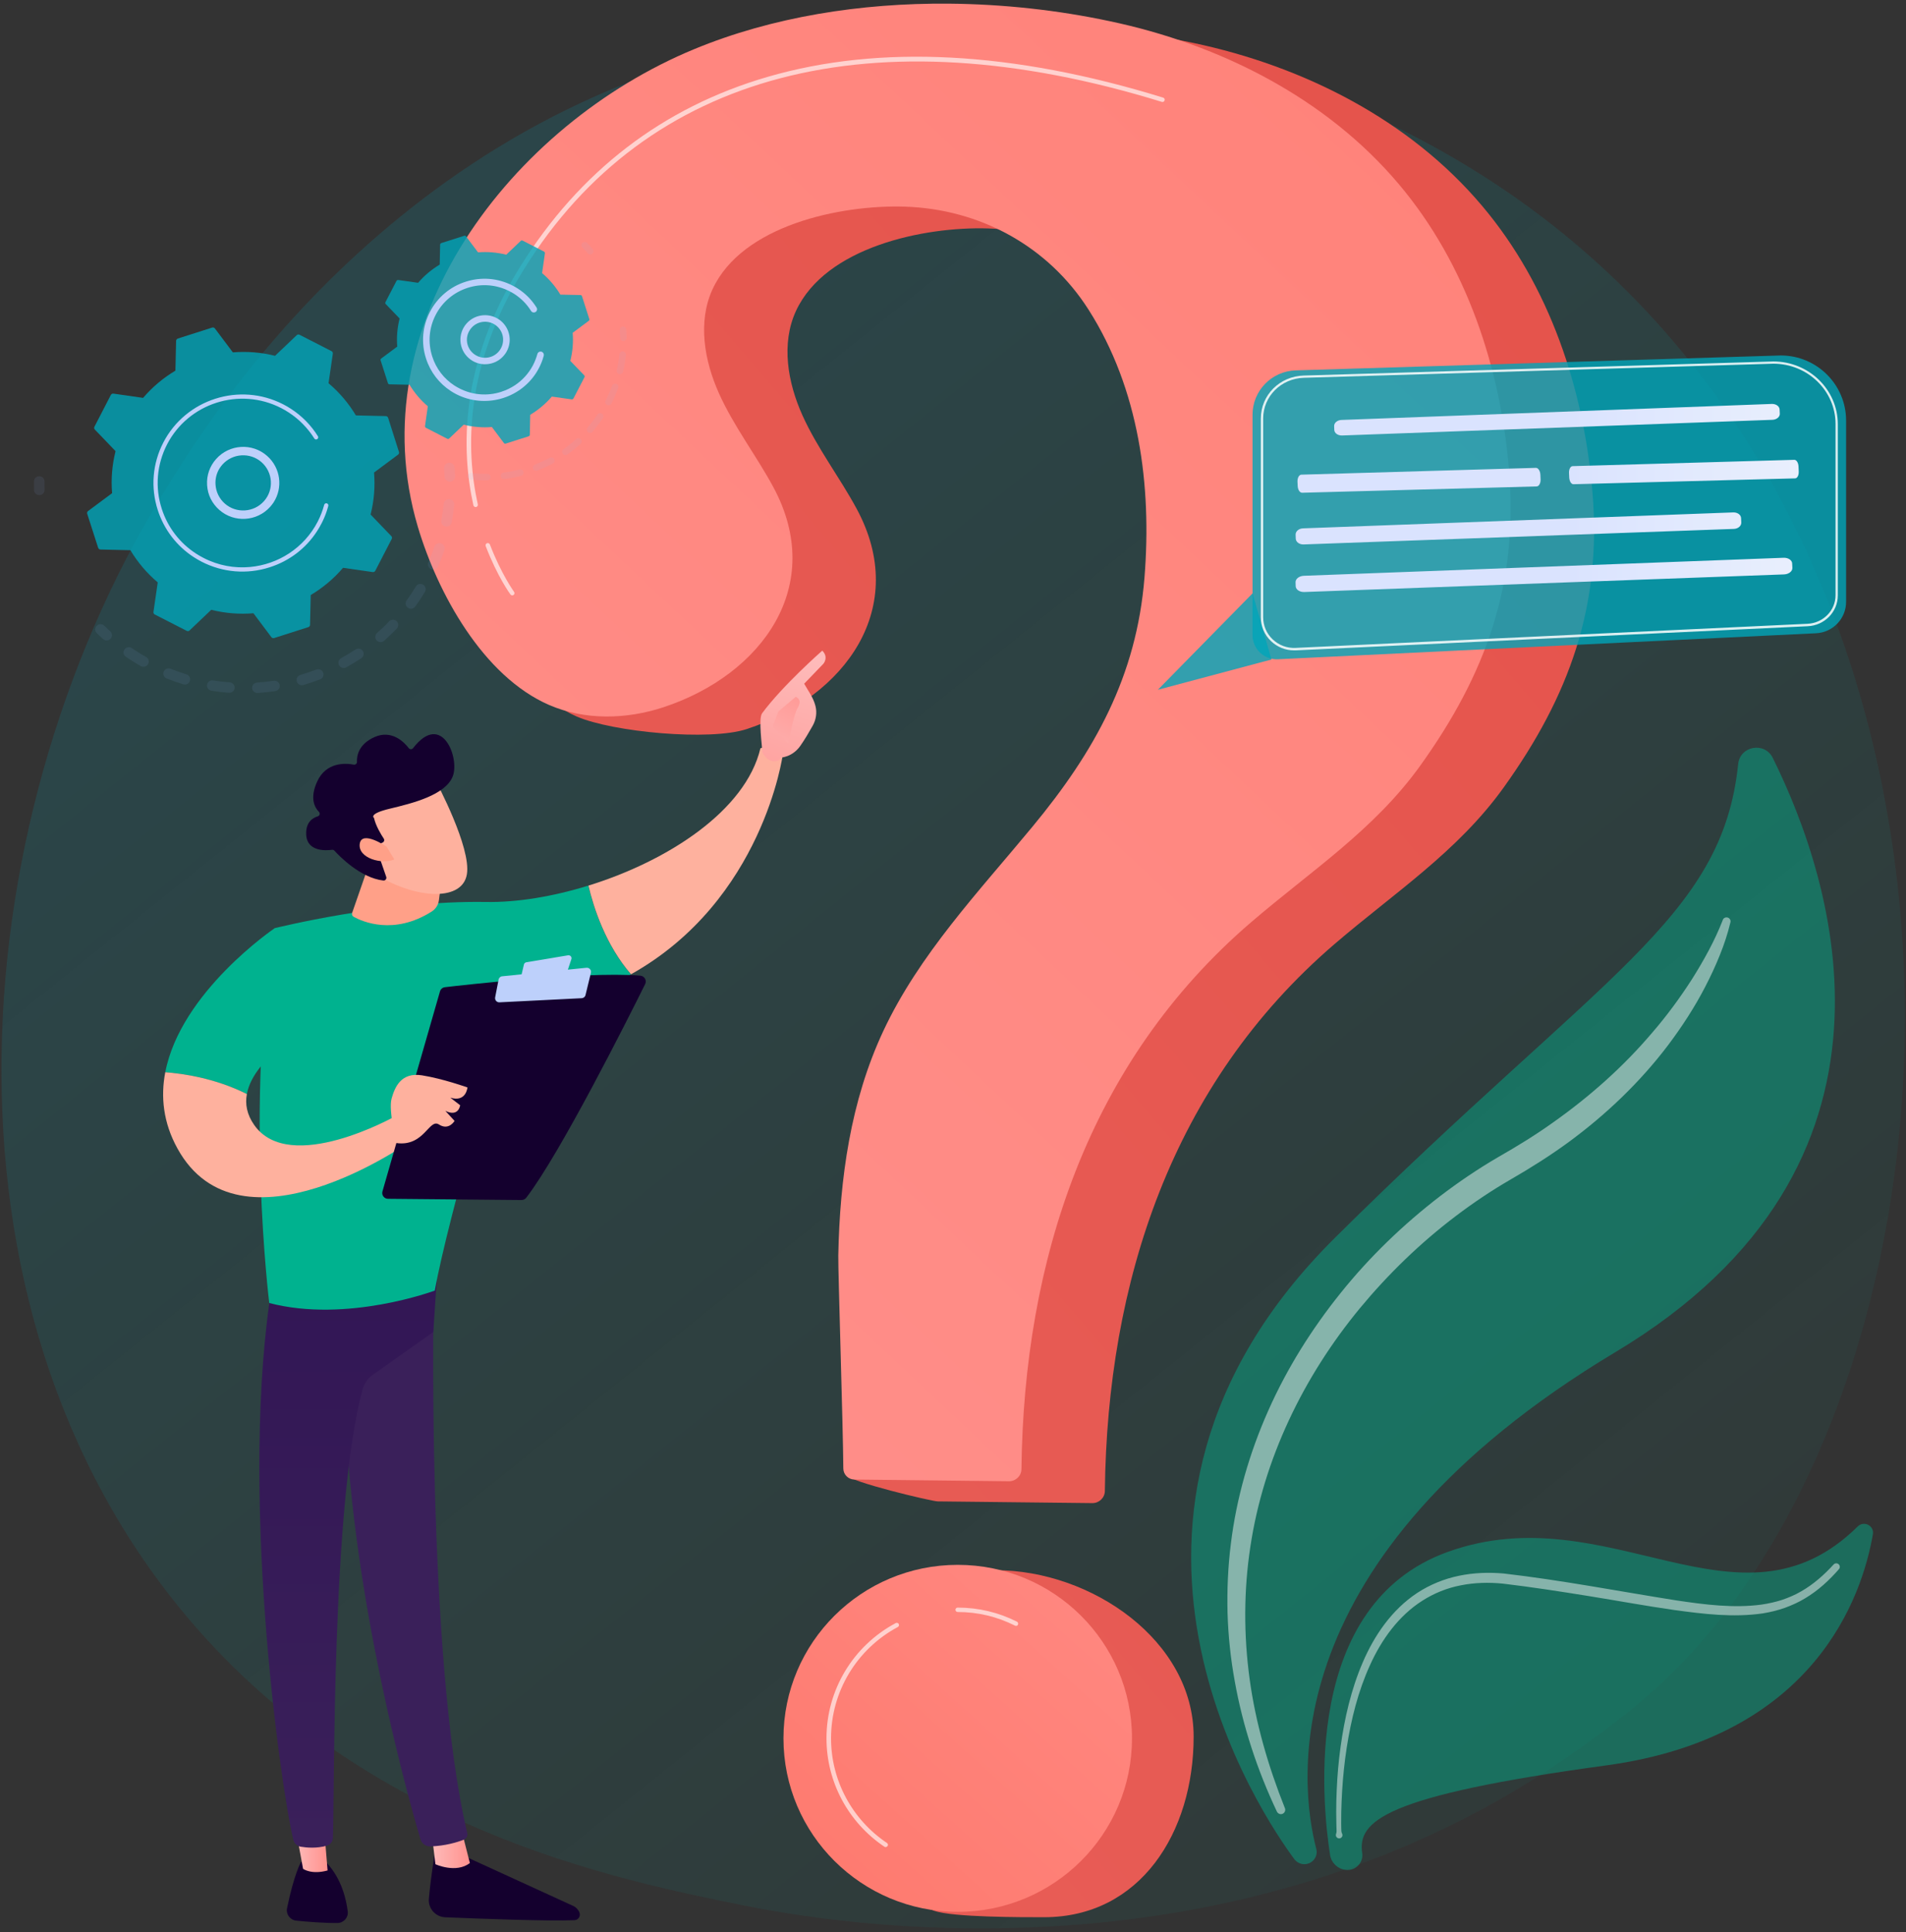 <svg width="440" height="446" viewBox="0 0 440 446" fill="none" xmlns="http://www.w3.org/2000/svg">
<rect x="0" y="0" width="440" height="446" fill="#333333" stroke="none"/>
<path d="M388.81 383.335C379.789 392.792 371.246 398.886 364.504 403.71C285.211 460.344 191.398 443.841 171.459 439.811C142.021 433.86 85.105 422.34 43.953 374.163C-18.302 301.279 -8.612 186.439 39.681 110.635C48.511 96.766 95.178 19.804 190.012 7.474C247.405 0 314.299 15.075 362.751 55.477C464.422 140.293 457.186 311.657 388.81 383.335Z" fill="url(#paint0_linear)"/>
<path opacity="0.45" d="M300.719 430.306C299.954 430.194 299.269 429.798 298.807 429.179C292.112 420.197 243.453 349.932 308.21 285.696C369.684 224.714 397.56 212.194 401.258 176.363C401.688 172.173 407.378 171.174 409.243 174.95C423.205 203.133 444.977 268.923 372.952 312.101C293.499 359.723 300.002 411.946 303.859 426.783C304.385 428.735 302.743 430.575 300.719 430.306Z" fill="#00B28F"/>
<path opacity="0.45" d="M310.569 431.638C308.768 431.4 307.333 430.004 307.047 428.211C305.15 415.992 300.496 370.323 334.285 358.215C371.485 344.886 401.513 379.368 428.847 352.376C430.282 350.947 432.704 352.185 432.354 354.185C429.915 368.292 419.077 400.949 370.848 407.518C319.223 414.548 313.422 420.451 314.458 427.767C314.809 430.02 312.848 431.956 310.569 431.638Z" fill="#00B28F"/>
<path opacity="0.47" d="M399.473 212.892C398.836 215.558 398.007 218.049 397.003 220.524C396.015 223 394.883 225.412 393.656 227.776C391.217 232.505 388.285 236.996 385.081 241.265C378.626 249.786 370.8 257.26 362.194 263.591C357.89 266.749 353.3 269.637 348.758 272.256C344.343 274.81 340.087 277.667 336.007 280.761C327.846 286.95 320.451 294.122 313.932 301.993C300.927 317.751 291.698 336.761 288.654 356.993C287.108 367.086 287.092 377.432 288.479 387.604C289.865 397.791 292.782 407.772 296.623 417.404C296.83 417.912 296.575 418.499 296.065 418.706C295.571 418.912 295.013 418.674 294.774 418.198C290.28 408.693 286.917 398.569 285.052 388.143C284.096 382.922 283.538 377.638 283.378 372.322C283.251 367.006 283.474 361.674 284.144 356.374C285.435 345.79 288.431 335.412 292.766 325.653C297.101 315.878 302.823 306.754 309.517 298.439C316.195 290.108 323.957 282.649 332.437 276.128C336.692 272.875 341.123 269.875 345.761 267.162C350.304 264.575 354.607 261.925 358.783 258.926C367.118 253.007 374.817 246.168 381.431 238.361C384.778 234.489 387.822 230.347 390.596 226.031C393.321 221.699 395.855 217.144 397.688 212.416L397.704 212.352C397.879 211.876 398.421 211.654 398.9 211.829C399.346 212.003 399.585 212.463 399.473 212.892Z" fill="white"/>
<path opacity="0.47" d="M308.434 423.355C308.593 422.911 308.545 422.498 308.529 422.086L308.497 420.832L308.465 418.309C308.465 416.627 308.497 414.961 308.577 413.279C308.72 409.93 309.007 406.582 309.47 403.25C310.394 396.601 311.908 389.968 314.602 383.716C317.263 377.511 321.312 371.576 327.177 367.705C330.094 365.8 333.393 364.451 336.804 363.753C340.215 363.039 343.721 362.928 347.148 363.23C360.584 364.785 373.749 367.34 386.962 369.434C393.544 370.418 400.206 371.275 406.661 370.402C408.271 370.164 409.849 369.815 411.379 369.323C412.893 368.799 414.392 368.181 415.794 367.355C418.599 365.753 421.07 363.579 423.285 361.151C423.588 360.818 424.114 360.786 424.449 361.087C424.783 361.389 424.815 361.897 424.512 362.23C422.281 364.801 419.715 367.165 416.734 368.942C415.252 369.847 413.658 370.561 412.017 371.164C410.375 371.735 408.686 372.148 406.964 372.433C400.079 373.433 393.273 372.576 386.611 371.672C379.933 370.72 373.35 369.498 366.736 368.434C360.137 367.371 353.475 366.34 346.909 365.562C343.673 365.245 340.39 365.324 337.234 365.959C334.062 366.562 331.05 367.784 328.341 369.514C322.89 372.973 318.921 378.479 316.243 384.43C313.518 390.412 311.908 396.902 310.888 403.44C310.378 406.709 310.043 410.026 309.836 413.342C309.741 414.993 309.661 416.659 309.629 418.325L309.613 420.816L309.629 422.054C309.645 422.467 309.613 422.895 309.82 423.276C310.011 423.641 309.868 424.101 309.501 424.291C309.135 424.482 308.673 424.339 308.481 423.974C308.37 423.784 308.354 423.561 308.434 423.355Z" fill="white"/>
<path d="M238.225 5.888C217.983 5.729 197.566 8.918 179.492 16.392C137.431 33.769 101.745 79.739 115.707 126.694C120.249 141.944 117.858 158.78 133.127 165.397C141.383 168.984 163.872 171.126 172.431 168.285C195.159 160.78 210.093 140.214 197.741 117.411C193.789 110.112 188.656 103.447 185.246 95.878C181.835 88.308 180.273 79.327 183.747 71.789C190.585 57 213.313 52.287 228.04 52.731C245.429 53.255 261.192 61.824 270.548 76.518C282.214 94.83 285.163 117.11 283.458 138.358C281.625 161.097 271.998 178.473 257.558 195.912C245.126 210.94 231.451 225.348 223.179 242.994C215.592 259.18 213.122 277.127 212.771 294.852C212.707 298.28 195.558 330.652 195.621 340.538C195.637 341.934 215.066 346.568 216.485 346.584C223.8 346.663 244.536 346.901 252.171 346.98C253.733 346.996 255.04 345.743 255.056 344.187C255.597 296.09 270.452 250.23 308.066 217.938C321.758 206.179 336.5 196.611 347.131 181.774C362.305 160.621 369.78 139.817 367.628 113.73C365.652 89.895 357.778 66.045 342.175 47.558C325.423 27.659 300.878 15.25 275.361 9.886C263.455 7.395 250.88 5.983 238.225 5.888Z" fill="url(#paint1_linear)"/>
<path d="M275.552 400.885C275.552 423.006 263.232 442.572 241.03 442.572C236.232 442.572 219.911 442.619 215.64 441.08C200.148 435.51 200.1 423.672 200.1 406.328C200.1 384.208 207.607 362.468 229.809 362.468C252.011 362.468 275.552 378.765 275.552 400.885Z" fill="url(#paint2_linear)"/>
<path d="M218.987 0.841C198.746 0.683 178.329 3.872 160.255 11.346C118.193 28.722 82.507 74.693 96.469 121.648C101.012 136.898 111.499 156.098 126.752 162.732C135.008 166.318 144.619 166.08 153.178 163.255C175.906 155.749 190.84 135.184 178.488 112.381C174.535 105.081 169.403 98.417 165.992 90.847C162.582 83.278 161.02 74.297 164.494 66.759C171.332 51.97 194.06 47.257 208.787 47.701C226.175 48.225 241.938 56.794 251.294 71.488C262.961 89.8 265.91 112.079 264.204 133.327C262.371 156.067 252.745 173.443 238.305 190.882C225.873 205.91 212.198 220.318 203.926 237.964C196.339 254.15 193.868 272.097 193.518 289.822C193.454 293.25 194.618 329.112 194.681 338.998C194.697 340.395 195.829 341.522 197.231 341.537C204.547 341.617 225.283 341.855 232.917 341.934C234.479 341.95 235.786 340.696 235.802 339.141C236.344 291.044 251.199 245.184 288.813 212.892C302.504 201.133 317.247 191.565 327.878 176.728C343.051 155.575 350.526 134.771 348.375 108.684C346.398 84.849 338.525 60.999 322.921 42.512C306.154 22.629 281.609 10.22 256.092 4.872C244.234 2.349 231.642 0.953 218.987 0.841Z" fill="url(#paint3_linear)"/>
<path d="M221.091 441.334C243.309 441.334 261.32 423.402 261.32 401.282C261.32 379.162 243.309 361.23 221.091 361.23C198.874 361.23 180.863 379.162 180.863 401.282C180.863 423.402 198.874 441.334 221.091 441.334Z" fill="url(#paint4_linear)"/>
<path opacity="0.63" d="M109.794 117.046C109.555 117.046 109.348 116.887 109.284 116.649C106.463 103.971 106.048 84.135 120.09 61.554C133.797 39.529 153.003 24.787 177.213 17.741C203.081 10.22 233.794 11.822 268.508 22.534C268.779 22.613 268.938 22.898 268.842 23.184C268.763 23.454 268.46 23.613 268.205 23.517C201.535 2.952 149.241 16.646 120.983 62.109C107.132 84.389 107.531 103.955 110.304 116.427C110.368 116.697 110.192 116.983 109.905 117.046C109.874 117.046 109.826 117.046 109.794 117.046Z" fill="white"/>
<path opacity="0.63" d="M118.257 137.437C118.098 137.437 117.938 137.358 117.843 137.231C117.715 137.072 114.815 133.073 112.121 126.059C112.025 125.79 112.153 125.504 112.424 125.393C112.695 125.298 112.982 125.425 113.093 125.695C115.739 132.581 118.656 136.596 118.672 136.628C118.847 136.85 118.783 137.183 118.56 137.342C118.464 137.405 118.369 137.437 118.257 137.437Z" fill="white"/>
<path opacity="0.63" d="M234.543 375.321C234.464 375.321 234.384 375.305 234.304 375.258C230.176 373.179 225.729 372.116 221.075 372.116C220.789 372.116 220.565 371.878 220.565 371.608C220.565 371.322 220.789 371.1 221.075 371.1C225.889 371.1 230.495 372.195 234.766 374.353C235.021 374.48 235.117 374.798 234.99 375.052C234.926 375.226 234.735 375.321 234.543 375.321Z" fill="white"/>
<path opacity="0.63" d="M204.436 426.386C204.34 426.386 204.229 426.354 204.149 426.291C195.781 420.658 190.792 411.311 190.792 401.266C190.792 390.142 196.913 379.939 206.779 374.671C207.034 374.544 207.336 374.623 207.48 374.877C207.607 375.131 207.528 375.432 207.273 375.575C197.758 380.669 191.844 390.507 191.844 401.266C191.844 410.962 196.674 420.007 204.754 425.434C204.994 425.593 205.057 425.91 204.898 426.148C204.754 426.307 204.595 426.386 204.436 426.386Z" fill="white"/>
<g opacity="0.3">
<path opacity="0.3" d="M10.1 113.746C10.227 113.539 10.307 113.301 10.291 113.047C10.275 112.428 10.259 111.794 10.275 111.159C10.275 110.492 9.749 109.937 9.064 109.937C8.394 109.937 7.836 110.461 7.836 111.143C7.836 111.81 7.836 112.476 7.852 113.127C7.868 113.793 8.442 114.317 9.111 114.301C9.542 114.285 9.892 114.063 10.1 113.746Z" fill="#91B3FA"/>
</g>
<g opacity="0.3">
<path opacity="0.3" d="M25.656 147.292C25.974 146.8 25.895 146.133 25.448 145.736C24.986 145.324 24.524 144.879 24.062 144.435C23.584 143.959 22.819 143.975 22.34 144.451C21.862 144.927 21.878 145.689 22.356 146.165C22.835 146.625 23.313 147.085 23.807 147.53C24.301 147.974 25.082 147.942 25.528 147.45C25.592 147.387 25.624 147.339 25.656 147.292Z" fill="#91B3FA"/>
<path opacity="0.3" d="M95.849 140.024C95.45 140.563 94.701 140.69 94.143 140.293C93.601 139.897 93.474 139.151 93.872 138.596C94.621 137.564 95.338 136.485 96.008 135.374C96.359 134.803 97.108 134.613 97.681 134.962C98.255 135.311 98.446 136.057 98.096 136.628C97.809 137.104 97.506 137.58 97.203 138.056C96.773 138.722 96.311 139.389 95.849 140.024ZM99.53 131.391C98.909 131.121 98.622 130.407 98.893 129.804C99.403 128.63 99.865 127.408 100.279 126.202C100.487 125.568 101.188 125.218 101.825 125.441C102.463 125.647 102.814 126.345 102.59 126.98C102.16 128.265 101.666 129.535 101.124 130.772C101.092 130.836 101.06 130.899 101.028 130.947C100.726 131.439 100.088 131.629 99.53 131.391ZM91.609 145.102C90.668 146.07 89.68 147.022 88.66 147.926C88.15 148.371 87.385 148.323 86.939 147.815C86.493 147.307 86.54 146.546 87.05 146.101C88.023 145.244 88.963 144.356 89.84 143.42C90.302 142.944 91.067 142.912 91.561 143.388C91.991 143.8 92.055 144.451 91.736 144.927C91.704 144.991 91.673 145.054 91.609 145.102ZM102.845 121.537C102.192 121.41 101.746 120.775 101.873 120.125C102.112 118.871 102.303 117.57 102.431 116.3C102.495 115.634 103.1 115.142 103.77 115.221C104.439 115.285 104.933 115.888 104.854 116.554C104.71 117.903 104.519 119.252 104.264 120.585C104.232 120.744 104.168 120.886 104.089 121.029C103.834 121.41 103.339 121.632 102.845 121.537ZM83.416 151.941C82.285 152.687 81.121 153.401 79.926 154.051C79.336 154.369 78.603 154.163 78.269 153.575C77.95 152.988 78.157 152.258 78.747 151.925C79.878 151.306 80.994 150.64 82.062 149.926C82.62 149.561 83.385 149.703 83.751 150.259C84.022 150.671 84.022 151.195 83.751 151.592C83.672 151.735 83.56 151.846 83.416 151.941ZM73.901 156.828C72.642 157.304 71.335 157.749 70.028 158.13C69.375 158.32 68.706 157.939 68.514 157.304C68.323 156.654 68.706 155.987 69.343 155.797C70.586 155.432 71.813 155.019 73.025 154.559C73.646 154.321 74.364 154.639 74.603 155.257C74.746 155.638 74.698 156.035 74.491 156.352C74.348 156.575 74.156 156.733 73.901 156.828ZM63.557 159.542C62.218 159.732 60.848 159.875 59.493 159.97C58.824 160.018 58.25 159.51 58.202 158.844C58.154 158.177 58.664 157.606 59.334 157.558C60.625 157.479 61.916 157.336 63.191 157.146C63.86 157.051 64.482 157.511 64.577 158.161C64.625 158.463 64.546 158.764 64.402 159.002C64.211 159.272 63.908 159.478 63.557 159.542ZM52.863 159.923C51.508 159.828 50.137 159.669 48.798 159.447C48.129 159.336 47.683 158.717 47.794 158.066C47.906 157.4 48.528 156.955 49.181 157.066C50.456 157.273 51.747 157.416 53.038 157.511C53.708 157.558 54.218 158.146 54.17 158.812C54.154 159.018 54.09 159.225 53.978 159.383C53.739 159.732 53.325 159.955 52.863 159.923ZM42.328 157.971C41.036 157.574 39.73 157.13 38.47 156.622C37.849 156.368 37.546 155.67 37.785 155.051C38.04 154.432 38.741 154.131 39.363 154.369C40.558 154.845 41.786 155.273 43.029 155.654C43.666 155.845 44.033 156.527 43.842 157.162C43.81 157.273 43.762 157.384 43.698 157.463C43.411 157.907 42.869 158.13 42.328 157.971ZM32.51 153.766C31.649 153.274 30.772 152.75 29.943 152.211C29.641 152.02 29.338 151.814 29.051 151.608C28.493 151.227 28.334 150.481 28.732 149.926C29.115 149.37 29.864 149.227 30.422 149.608C30.708 149.799 30.995 149.989 31.282 150.18C32.079 150.687 32.892 151.195 33.721 151.655C34.31 151.989 34.518 152.719 34.183 153.306C34.167 153.322 34.151 153.353 34.151 153.369C33.769 153.893 33.067 154.083 32.51 153.766Z" fill="#91B3FA"/>
<path opacity="0.3" d="M104.869 110.619C104.997 110.413 105.077 110.175 105.061 109.921C105.029 109.271 104.997 108.604 104.949 107.938C104.901 107.271 104.311 106.779 103.642 106.827C102.973 106.875 102.463 107.462 102.526 108.128C102.574 108.763 102.606 109.398 102.638 110.016C102.67 110.683 103.228 111.207 103.897 111.191C104.296 111.159 104.662 110.937 104.869 110.619Z" fill="#91B3FA"/>
</g>
<path opacity="0.8" d="M89.6 96.449C89.52 96.211 89.313 96.068 89.074 96.052L82.157 95.894C80.499 93.132 78.379 90.609 75.845 88.467L76.833 81.644C76.865 81.406 76.754 81.168 76.53 81.056L69.151 77.28C68.928 77.169 68.673 77.2 68.498 77.375L63.493 82.135C60.257 81.326 56.974 81.072 53.755 81.342L49.611 75.82C49.467 75.629 49.212 75.55 48.989 75.614L41.052 78.153C40.828 78.232 40.669 78.438 40.653 78.676L40.494 85.563C37.721 87.213 35.186 89.324 33.035 91.847L26.181 90.863C25.942 90.831 25.703 90.942 25.591 91.165L21.798 98.512C21.687 98.734 21.718 98.988 21.894 99.162L26.675 104.145C25.862 107.366 25.607 110.635 25.878 113.841L20.332 117.966C20.141 118.109 20.061 118.363 20.125 118.585L22.659 126.456C22.738 126.678 22.946 126.837 23.185 126.853L30.102 127.012C31.76 129.773 33.879 132.296 36.414 134.438L35.425 141.261C35.394 141.499 35.505 141.737 35.728 141.849L43.108 145.625C43.331 145.736 43.586 145.705 43.761 145.53L48.766 140.769C52.001 141.579 55.285 141.833 58.504 141.563L62.648 147.085C62.791 147.276 63.047 147.355 63.27 147.291L71.175 144.768C71.414 144.689 71.558 144.483 71.574 144.245L71.733 137.358C74.506 135.707 77.04 133.597 79.192 131.074L86.046 132.058C86.285 132.089 86.524 131.978 86.635 131.756L90.429 124.409C90.54 124.187 90.508 123.933 90.333 123.758L85.552 118.776C86.364 115.554 86.619 112.286 86.348 109.08L91.895 104.954C92.086 104.812 92.166 104.558 92.102 104.335L89.6 96.449Z" fill="#00A5B9"/>
<path d="M62.393 116.967C59.349 120.41 54.057 120.744 50.615 117.697C48.941 116.221 47.937 114.206 47.81 111.984C47.666 109.763 48.399 107.636 49.882 105.97C52.926 102.527 58.217 102.193 61.66 105.24C64.8 108.001 65.358 112.603 63.142 115.999C62.919 116.332 62.664 116.649 62.393 116.967ZM49.754 111.873C49.866 113.571 50.631 115.126 51.906 116.253C54.552 118.57 58.6 118.316 60.943 115.682C63.286 113.047 63.015 109.017 60.369 106.684C57.723 104.367 53.675 104.621 51.332 107.255C51.125 107.493 50.934 107.747 50.758 108.001C50.009 109.144 49.658 110.493 49.754 111.873Z" fill="#BDD0FB"/>
<path d="M73.151 122.679C73.534 122.092 73.885 121.489 74.203 120.87C74.299 120.68 74.411 120.474 74.506 120.267C74.984 119.284 75.367 118.252 75.67 117.205C75.67 117.189 75.686 117.173 75.686 117.157C75.702 117.11 75.702 117.078 75.718 117.03C75.734 116.951 75.765 116.872 75.781 116.792C75.845 116.586 75.749 116.364 75.574 116.253C75.526 116.221 75.478 116.205 75.431 116.189C75.176 116.126 74.905 116.269 74.841 116.538C74.474 117.871 73.98 119.172 73.343 120.41C70.171 126.551 64.162 130.296 57.723 130.883C54.137 131.217 50.439 130.566 47.013 128.805C46.407 128.503 45.833 128.154 45.275 127.805C41.514 125.377 38.725 121.759 37.338 117.443C35.744 112.492 36.191 107.223 38.565 102.59C43.506 93.037 55.316 89.276 64.895 94.195C65.485 94.497 66.059 94.83 66.617 95.195C69.023 96.75 71.048 98.813 72.562 101.225C72.594 101.289 72.657 101.336 72.705 101.368C72.865 101.463 73.056 101.479 73.231 101.368C73.454 101.225 73.534 100.924 73.391 100.702C71.813 98.163 69.677 95.989 67.159 94.37C66.585 93.989 65.979 93.64 65.358 93.323C55.301 88.165 42.885 92.133 37.705 102.146C35.202 107.001 34.74 112.539 36.414 117.728C37.864 122.251 40.797 126.059 44.733 128.614C45.323 128.995 45.929 129.344 46.566 129.677C51.444 132.169 57.006 132.629 62.218 130.963C66.776 129.519 70.585 126.615 73.151 122.679Z" fill="#BDD0FB"/>
<g opacity="0.3">
<path opacity="0.3" d="M136.889 58.38C137.064 58.111 137.049 57.746 136.825 57.492C136.411 57.016 135.981 56.54 135.534 56.08C135.247 55.778 134.769 55.778 134.466 56.064C134.164 56.349 134.164 56.825 134.451 57.127C134.881 57.555 135.295 58.015 135.694 58.476C135.965 58.793 136.443 58.825 136.762 58.555C136.809 58.492 136.857 58.444 136.889 58.38Z" fill="#91B3FA"/>
</g>
<g opacity="0.3">
<path opacity="0.3" d="M139.168 96.544C138.435 97.623 137.638 98.671 136.793 99.67C136.522 99.987 136.044 100.019 135.726 99.749C135.407 99.48 135.375 99.004 135.646 98.686C136.459 97.75 137.224 96.75 137.909 95.703C138.132 95.354 138.61 95.275 138.945 95.497C139.296 95.719 139.391 96.179 139.168 96.544C139.168 96.528 139.168 96.528 139.168 96.544ZM140.14 93.481C139.774 93.291 139.614 92.847 139.806 92.482C140.364 91.371 140.874 90.213 141.304 89.054C141.447 88.673 141.878 88.467 142.26 88.61C142.643 88.753 142.85 89.181 142.707 89.562C142.26 90.784 141.734 91.99 141.145 93.164C141.129 93.196 141.113 93.212 141.097 93.228C140.905 93.545 140.491 93.656 140.14 93.481ZM134.036 102.463C133.064 103.336 132.028 104.161 130.96 104.923C130.625 105.161 130.147 105.081 129.908 104.748C129.669 104.415 129.749 103.939 130.083 103.701C131.103 102.987 132.092 102.193 133.016 101.352C133.319 101.067 133.797 101.098 134.084 101.4C134.323 101.654 134.339 102.035 134.164 102.304C134.132 102.368 134.084 102.415 134.036 102.463ZM142.93 86.356C142.531 86.261 142.276 85.865 142.372 85.452C142.659 84.246 142.866 82.992 142.993 81.77C143.041 81.358 143.408 81.056 143.822 81.104C144.237 81.152 144.539 81.517 144.492 81.929C144.348 83.23 144.141 84.532 143.838 85.801C143.822 85.896 143.79 85.976 143.743 86.039C143.567 86.293 143.248 86.436 142.93 86.356ZM127.629 106.986C126.481 107.604 125.27 108.16 124.059 108.636C123.676 108.795 123.23 108.604 123.086 108.207C122.927 107.827 123.118 107.382 123.517 107.239C124.68 106.779 125.828 106.256 126.928 105.668C127.294 105.478 127.756 105.605 127.948 105.97C128.075 106.224 128.059 106.509 127.916 106.732C127.836 106.843 127.74 106.922 127.629 106.986ZM120.313 109.842C119.038 110.175 117.747 110.413 116.456 110.588C116.042 110.635 115.659 110.35 115.611 109.937C115.564 109.524 115.85 109.144 116.265 109.096C117.492 108.937 118.735 108.683 119.947 108.382C120.345 108.271 120.759 108.525 120.855 108.921C120.903 109.128 120.871 109.35 120.759 109.524C120.648 109.683 120.504 109.794 120.313 109.842ZM112.519 110.873C111.212 110.889 109.89 110.826 108.583 110.683C108.168 110.635 107.865 110.27 107.913 109.858C107.961 109.445 108.328 109.144 108.742 109.191C109.985 109.334 111.244 109.398 112.487 109.382C112.902 109.382 113.237 109.715 113.253 110.127C113.253 110.286 113.205 110.429 113.125 110.54C113.013 110.73 112.774 110.873 112.519 110.873Z" fill="#91B3FA"/>
<path opacity="0.3" d="M144.539 78.391C144.619 78.264 144.667 78.121 144.667 77.962C144.651 77.327 144.619 76.677 144.571 76.058C144.539 75.645 144.173 75.344 143.758 75.376C143.344 75.407 143.041 75.772 143.073 76.185C143.121 76.788 143.153 77.391 143.169 78.01C143.169 78.422 143.519 78.756 143.934 78.74C144.173 78.724 144.412 78.597 144.539 78.391Z" fill="#91B3FA"/>
</g>
<path opacity="0.8" d="M134.355 68.378C134.307 68.219 134.164 68.124 134.004 68.108L129.366 68.013C128.251 66.172 126.832 64.474 125.143 63.046L125.796 58.476C125.812 58.317 125.732 58.158 125.589 58.079L120.648 55.54C120.505 55.461 120.329 55.492 120.218 55.603L116.871 58.793C114.703 58.254 112.504 58.079 110.352 58.254L107.579 54.556C107.483 54.429 107.308 54.366 107.164 54.429L101.873 56.111C101.713 56.159 101.618 56.302 101.602 56.46L101.506 61.078C99.657 62.189 97.952 63.601 96.517 65.283L91.927 64.633C91.768 64.617 91.608 64.696 91.529 64.839L88.979 69.758C88.899 69.901 88.931 70.076 89.042 70.187L92.246 73.519C91.704 75.677 91.529 77.867 91.704 80.009L87.99 82.77C87.863 82.865 87.799 83.04 87.863 83.183L89.552 88.451C89.6 88.61 89.744 88.705 89.903 88.721L94.541 88.816C95.657 90.657 97.075 92.355 98.765 93.783L98.111 98.353C98.095 98.512 98.175 98.671 98.318 98.75L103.259 101.289C103.403 101.368 103.578 101.336 103.69 101.225L107.037 98.036C109.204 98.575 111.404 98.75 113.555 98.575L116.329 102.273C116.424 102.4 116.6 102.463 116.743 102.4L122.035 100.718C122.194 100.67 122.29 100.527 122.306 100.368L122.401 95.751C124.25 94.64 125.955 93.228 127.39 91.546L131.98 92.196C132.14 92.212 132.299 92.133 132.379 91.99L134.929 87.071C135.008 86.928 134.977 86.753 134.865 86.642L131.661 83.31C132.203 81.152 132.379 78.962 132.203 76.82L135.917 74.058C136.044 73.963 136.108 73.789 136.044 73.646L134.355 68.378Z" fill="#00A5B9"/>
<path d="M116.233 82.167C115.229 83.31 113.842 83.976 112.328 84.071C110.814 84.167 109.348 83.675 108.216 82.675C105.857 80.612 105.634 77.026 107.706 74.677C109.778 72.329 113.38 72.107 115.739 74.169C116.871 75.169 117.556 76.55 117.652 78.057C117.731 79.279 117.412 80.469 116.759 81.485C116.584 81.739 116.424 81.961 116.233 82.167ZM109.204 81.548C110.049 82.278 111.117 82.643 112.232 82.58C113.348 82.516 114.368 82.008 115.101 81.183C115.835 80.342 116.201 79.279 116.137 78.168C116.074 77.058 115.564 76.042 114.735 75.312C112.998 73.789 110.352 73.963 108.838 75.677C108.694 75.836 108.583 75.994 108.471 76.169C107.339 77.867 107.626 80.168 109.204 81.548Z" fill="#BDD0FB"/>
<path d="M123.724 86.15C123.979 85.754 124.218 85.341 124.441 84.912C124.887 84.056 125.238 83.167 125.493 82.231C125.509 82.183 125.509 82.151 125.525 82.104C125.605 81.786 125.477 81.453 125.206 81.279C125.142 81.231 125.063 81.199 124.983 81.183C124.584 81.072 124.17 81.31 124.059 81.707C123.819 82.564 123.501 83.405 123.086 84.214C123.07 84.262 123.038 84.309 123.023 84.341C122.034 86.214 120.6 87.785 118.879 88.927C117.938 89.546 116.918 90.054 115.818 90.403C115.802 90.403 115.802 90.403 115.787 90.419C115.755 90.435 115.739 90.435 115.707 90.451C112.487 91.482 109.061 91.197 106.048 89.657C105.666 89.451 105.283 89.245 104.917 89.007C102.478 87.436 100.677 85.087 99.784 82.294C98.749 79.089 99.035 75.677 100.581 72.678C102.127 69.695 104.757 67.473 107.977 66.442C111.196 65.41 114.623 65.696 117.635 67.235C118.018 67.425 118.384 67.648 118.751 67.87C120.297 68.87 121.62 70.203 122.592 71.773C122.656 71.869 122.736 71.948 122.815 72.011C123.054 72.17 123.373 72.17 123.628 72.027C123.979 71.805 124.09 71.345 123.867 70.996C122.767 69.234 121.301 67.743 119.564 66.632C119.165 66.378 118.751 66.124 118.321 65.918C114.958 64.188 111.117 63.871 107.515 65.029C103.912 66.172 100.98 68.647 99.243 72.011C97.505 75.36 97.186 79.184 98.35 82.77C99.354 85.896 101.378 88.515 104.088 90.276C104.486 90.53 104.917 90.784 105.347 91.006C111.882 94.323 119.819 92.133 123.724 86.15Z" fill="#BDD0FB"/>
<path opacity="0.8" d="M289.164 136.961L267.296 159.225L293.515 152.243L289.164 136.961Z" fill="#00A5B9"/>
<path opacity="0.8" d="M419.237 146.181L295.013 152.179C291.826 152.338 289.148 149.799 289.148 146.625V95.735C289.148 90.197 293.563 85.674 299.109 85.5L411.076 82.056C419.412 82.056 426.17 88.784 426.17 97.084V138.929C426.17 142.801 423.126 145.99 419.237 146.181Z" fill="#00A5B9"/>
<path opacity="0.85" d="M298.727 150.132C296.751 150.132 294.886 149.386 293.435 148.021C291.905 146.561 291.061 144.594 291.061 142.483V96.624C291.061 91.212 295.412 86.849 300.974 86.69L409.371 83.437C417.579 83.437 424.257 89.927 424.257 97.909V137.453C424.257 141.261 421.197 144.388 417.292 144.562L299.093 150.132C298.982 150.132 298.854 150.132 298.727 150.132ZM409.387 83.96L300.99 87.213C295.73 87.372 291.602 91.498 291.602 96.608V142.467C291.602 144.435 292.383 146.26 293.818 147.609C295.252 148.958 297.117 149.656 299.078 149.561L417.276 143.991C420.894 143.816 423.731 140.928 423.731 137.405V97.861C423.731 90.213 417.292 83.96 409.387 83.96Z" fill="white"/>
<path d="M409.02 93.244L309.693 96.941C308.72 96.973 307.955 97.623 307.987 98.369L308.019 99.242C308.051 99.988 308.848 100.559 309.82 100.527L409.164 96.909C410.136 96.877 410.917 96.227 410.869 95.481L410.821 94.529C410.789 93.783 409.992 93.212 409.02 93.244Z" fill="url(#paint5_linear)"/>
<path d="M400.127 118.284L300.799 121.966C299.827 121.997 299.062 122.664 299.093 123.441L299.125 124.346C299.157 125.123 299.97 125.71 300.926 125.679L400.27 122.092C401.242 122.061 402.007 121.394 401.976 120.617L401.928 119.617C401.912 118.839 401.099 118.252 400.127 118.284Z" fill="url(#paint6_linear)"/>
<path d="M411.73 128.757L300.99 132.915C299.906 132.962 299.046 133.629 299.078 134.422L299.109 135.327C299.141 136.104 300.034 136.707 301.118 136.66L411.857 132.597C412.941 132.55 413.802 131.883 413.77 131.09L413.722 130.09C413.706 129.313 412.814 128.71 411.73 128.757Z" fill="url(#paint7_linear)"/>
<path d="M354.559 108.001L300.416 109.572C299.89 109.588 299.492 110.318 299.524 111.191L299.572 112.206C299.619 113.079 300.066 113.762 300.608 113.746L354.75 112.286C355.276 112.27 355.675 111.54 355.643 110.667L355.595 109.556C355.547 108.684 355.085 107.985 354.559 108.001Z" fill="url(#paint8_linear)"/>
<path d="M414.216 106.145L363.038 107.605C362.528 107.62 362.161 108.35 362.209 109.223L362.257 110.239C362.305 111.111 362.735 111.794 363.229 111.778L414.407 110.429C414.917 110.413 415.284 109.683 415.236 108.811L415.188 107.7C415.156 106.811 414.71 106.129 414.216 106.145Z" fill="url(#paint9_linear)"/>
<path d="M100.533 426.83C100.533 426.83 99.513 432.606 99.003 438.319C98.812 440.556 100.533 442.492 102.781 442.588C110.415 442.905 126.768 443.524 132.633 443.254C133.51 443.222 134.084 442.318 133.765 441.493C133.494 440.81 132.968 440.255 132.298 439.953L105.299 427.592L100.533 426.83Z" fill="#14002E"/>
<path d="M99.689 423.435L100.517 430.337C100.517 430.337 105.251 432.527 108.471 430.068L106.51 422.371L99.689 423.435Z" fill="url(#paint10_linear)"/>
<path d="M100.311 293.646C99.96 295.455 98.398 383.605 107.865 423.117C108.025 423.768 107.69 424.418 107.068 424.672C105.618 425.259 102.765 426.116 99.354 426.227C98.302 426.259 97.346 425.577 97.059 424.577C94.35 415.405 81.392 369.482 79.702 325.606C77.806 276.588 79.702 323.939 79.702 323.939L80.818 293.631L100.311 293.646Z" fill="#3A205A"/>
<path d="M69.47 429.83C69.47 429.83 67.844 432.749 66.266 440.493C65.979 441.89 66.967 443.223 68.386 443.365C70.904 443.619 74.793 443.937 77.901 443.905C79.335 443.889 80.451 442.651 80.276 441.239C79.925 438.414 78.857 433.781 75.542 430.163L69.47 429.83Z" fill="#14002E"/>
<path d="M68.035 420.959L69.964 431.401C69.964 431.401 71.86 432.813 75.622 431.781L74.697 420.547L68.035 420.959Z" fill="url(#paint11_linear)"/>
<path d="M62.855 296.344C55.109 342.854 64.529 411.311 67.716 424.704C67.907 425.529 68.577 426.148 69.406 426.291C70.824 426.529 73.151 426.719 75.462 426.053C76.259 425.831 76.817 425.117 76.849 424.291C77.279 413.453 76.514 346.964 83.718 320.686C84.085 319.353 84.898 318.195 86.029 317.386L100.023 307.484L101.091 291.472L62.855 296.344Z" fill="url(#paint12_linear)"/>
<path d="M112.169 208.211C88.963 207.83 63.365 214.272 63.365 214.272C56.448 254.451 62.154 300.787 62.154 300.787C80.117 305.484 100.374 297.915 100.374 297.915C103.355 281.126 117.285 233.87 117.285 233.87C128.617 232.473 137.957 229.22 145.639 224.904C139.774 218.128 137.017 209.528 135.805 204.434C127.629 206.973 119.325 208.337 112.169 208.211Z" fill="#00B28F"/>
<path d="M180.704 174.189C178.425 171.443 175.54 172.745 175.54 172.745C172.129 187.106 154.23 198.737 135.837 204.434C137.033 209.528 139.806 218.144 145.671 224.904C176.177 207.83 180.704 174.189 180.704 174.189Z" fill="#FEB19E"/>
<path d="M180.146 174.887C180.385 175.648 177.627 176.791 176.002 173.697C175.938 172.221 175.045 165.873 175.922 164.667C180.656 158.241 189.82 150.195 189.82 150.195C191.366 151.719 190.091 153.21 190.091 153.21L185.644 157.828C186.569 159.494 187.716 160.923 188.242 162.938C188.641 164.477 188.402 166.112 187.621 167.508C186.84 168.904 185.772 170.729 184.768 172.157C182.871 174.871 180.146 174.887 180.146 174.887Z" fill="url(#paint13_linear)"/>
<path d="M183.7 160.843L179.652 164.271L178.376 167.683L181.994 171.681C181.994 171.681 183.206 164.921 184.114 163.462C185.007 161.986 184.545 161.272 183.7 160.843Z" fill="url(#paint14_linear)"/>
<path d="M72.275 236.647L63.381 214.288C63.381 214.288 41.705 228.951 38.151 247.533C42.247 247.834 49.69 248.897 56.99 252.563C58.584 243.772 72.275 236.647 72.275 236.647Z" fill="#00B28F"/>
<path d="M91.21 257.689C91.21 257.689 66.888 271.383 58.679 259.688C56.974 257.26 56.56 254.848 56.99 252.547C49.69 248.882 42.247 247.818 38.151 247.517C37.083 253.118 37.641 259.085 40.956 265.099C55.332 291.282 94.445 263.655 94.445 263.655L91.21 257.689Z" fill="#FEB19E"/>
<path d="M88.293 275.017L101.569 228.856C101.713 228.332 102.175 227.951 102.717 227.888C105.123 227.602 112.088 226.824 120.137 226.142C129.828 225.333 141.096 224.666 147.822 225.222C148.779 225.301 149.352 226.317 148.938 227.158C145.113 234.87 129.382 266.21 121.492 276.477C121.237 276.81 120.823 277.016 120.392 277.016L89.584 276.731C88.691 276.731 88.037 275.874 88.293 275.017Z" fill="#14002E"/>
<path d="M121.508 222.127L131.135 220.524C131.645 220.445 132.075 220.921 131.9 221.413L130.944 224.285C130.864 224.539 130.641 224.714 130.386 224.746L121.126 225.983C120.648 226.047 120.249 225.618 120.361 225.142L120.95 222.635C121.014 222.381 121.237 222.175 121.508 222.127Z" fill="#BDD0FB"/>
<path d="M114.304 230.236L115.101 226.126C115.18 225.713 115.515 225.396 115.945 225.364L135.39 223.397C136.044 223.333 136.57 223.92 136.41 224.571L135.167 229.696C135.071 230.109 134.705 230.411 134.29 230.426L115.292 231.379C114.67 231.41 114.192 230.855 114.304 230.236Z" fill="#BDD0FB"/>
<path d="M91.496 263.861C91.496 263.861 89.647 256.292 90.396 253.61C91.145 250.928 92.596 247.469 97.409 248.231C102.223 248.993 107.913 251.024 107.913 251.024C107.913 251.024 107.626 254.531 103.96 253.388L106.223 255.134C106.223 255.134 105.904 257.942 102.812 256.435L104.932 258.752C104.932 258.752 103.609 261.053 101.33 259.577C99.035 258.101 97.951 264.766 91.496 263.861Z" fill="#FEB19E"/>
<path d="M88.676 189.47L81.296 210.718C81.169 211.067 81.312 211.464 81.647 211.638C83.655 212.749 90.907 215.954 99.641 210.432C100.55 209.861 101.171 208.925 101.315 207.861L103.705 189.47H88.676Z" fill="#FFA088"/>
<path d="M100.717 180.505C100.717 180.505 108.83 195.691 107.778 201.832C106.742 207.974 96.701 207.529 87.919 202.547L81.783 186.139L100.717 180.505Z" fill="#FEB19E"/>
<path d="M88.318 194.501C88.668 194.343 88.812 193.914 88.588 193.581C87.935 192.597 86.724 190.582 86.341 188.82C86.341 188.82 84.891 187.884 90.055 186.662C95.219 185.425 102.917 183.52 104.543 179.141C106.121 174.872 101.977 164.145 95.362 172.698C95.107 173.031 94.613 173.031 94.358 172.698C93.274 171.286 90.421 168.382 86.469 170.143C82.755 171.794 82.341 174.507 82.404 175.872C82.42 176.268 82.054 176.586 81.671 176.506C79.791 176.157 75.296 175.84 73.208 180.442C71.487 184.219 72.602 186.361 73.622 187.408C73.957 187.741 73.814 188.313 73.352 188.44C72.124 188.82 70.53 189.852 70.69 192.724C70.913 196.691 75.376 196.342 76.635 196.167C76.842 196.136 77.049 196.215 77.193 196.358C78.276 197.564 83.185 202.658 88.493 203.261C88.955 203.308 89.306 202.864 89.162 202.42L86.867 195.771C86.756 195.469 86.915 195.12 87.202 194.993L88.318 194.501Z" fill="#14002E"/>
<path d="M89.242 195.437C89.242 195.437 83.472 191.502 83.042 194.819C82.627 198.135 88.238 199.627 91.027 198.389L89.242 195.437Z" fill="#FFA088"/>
<defs>
<linearGradient id="paint0_linear" x1="496.877" y1="574.886" x2="106.143" y2="87.482" gradientUnits="userSpaceOnUse">
<stop stop-color="#00B28F" stop-opacity="0"/>
<stop offset="1" stop-color="#00A5B9" stop-opacity="0.16"/>
</linearGradient>
<linearGradient id="paint1_linear" x1="780.174" y1="-300.385" x2="-37.711" y2="399.819" gradientUnits="userSpaceOnUse">
<stop stop-color="#E1473D"/>
<stop offset="1" stop-color="#E9605A"/>
</linearGradient>
<linearGradient id="paint2_linear" x1="899.908" y1="-160.528" x2="82.021" y2="539.676" gradientUnits="userSpaceOnUse">
<stop stop-color="#E1473D"/>
<stop offset="1" stop-color="#E9605A"/>
</linearGradient>
<linearGradient id="paint3_linear" x1="13.807" y1="362.748" x2="723.15" y2="-391.723" gradientUnits="userSpaceOnUse">
<stop stop-color="#FF928E"/>
<stop offset="1" stop-color="#FE7062"/>
</linearGradient>
<linearGradient id="paint4_linear" x1="303.603" y1="310.505" x2="142.809" y2="488.966" gradientUnits="userSpaceOnUse">
<stop stop-color="#FF928E"/>
<stop offset="1" stop-color="#FE7062"/>
</linearGradient>
<linearGradient id="paint5_linear" x1="362.206" y1="108.957" x2="415.252" y2="108.957" gradientUnits="userSpaceOnUse">
<stop stop-color="#DAE3FE"/>
<stop offset="1" stop-color="#E9EFFD"/>
</linearGradient>
<linearGradient id="paint6_linear" x1="362.206" y1="108.957" x2="415.252" y2="108.957" gradientUnits="userSpaceOnUse">
<stop stop-color="#DAE3FE"/>
<stop offset="1" stop-color="#E9EFFD"/>
</linearGradient>
<linearGradient id="paint7_linear" x1="362.206" y1="108.957" x2="415.252" y2="108.957" gradientUnits="userSpaceOnUse">
<stop stop-color="#DAE3FE"/>
<stop offset="1" stop-color="#E9EFFD"/>
</linearGradient>
<linearGradient id="paint8_linear" x1="362.206" y1="108.957" x2="415.252" y2="108.957" gradientUnits="userSpaceOnUse">
<stop stop-color="#DAE3FE"/>
<stop offset="1" stop-color="#E9EFFD"/>
</linearGradient>
<linearGradient id="paint9_linear" x1="362.206" y1="108.957" x2="415.252" y2="108.957" gradientUnits="userSpaceOnUse">
<stop stop-color="#DAE3FE"/>
<stop offset="1" stop-color="#E9EFFD"/>
</linearGradient>
<linearGradient id="paint10_linear" x1="99.693" y1="426.799" x2="108.475" y2="426.799" gradientUnits="userSpaceOnUse">
<stop stop-color="#FEBBBA"/>
<stop offset="1" stop-color="#FF928E"/>
</linearGradient>
<linearGradient id="paint11_linear" x1="68.041" y1="426.35" x2="75.624" y2="426.35" gradientUnits="userSpaceOnUse">
<stop stop-color="#FEBBBA"/>
<stop offset="1" stop-color="#FF928E"/>
</linearGradient>
<linearGradient id="paint12_linear" x1="80.482" y1="291.472" x2="80.482" y2="426.511" gradientUnits="userSpaceOnUse">
<stop stop-color="#321655"/>
<stop offset="1" stop-color="#3A205A"/>
</linearGradient>
<linearGradient id="paint13_linear" x1="187.026" y1="151.248" x2="171.652" y2="195.369" gradientUnits="userSpaceOnUse">
<stop stop-color="#FEBBBA"/>
<stop offset="1" stop-color="#FF928E"/>
</linearGradient>
<linearGradient id="paint14_linear" x1="175.123" y1="179.41" x2="186.712" y2="155.927" gradientUnits="userSpaceOnUse">
<stop stop-color="#FEBBBA"/>
<stop offset="1" stop-color="#FF928E"/>
</linearGradient>
</defs>
</svg>
